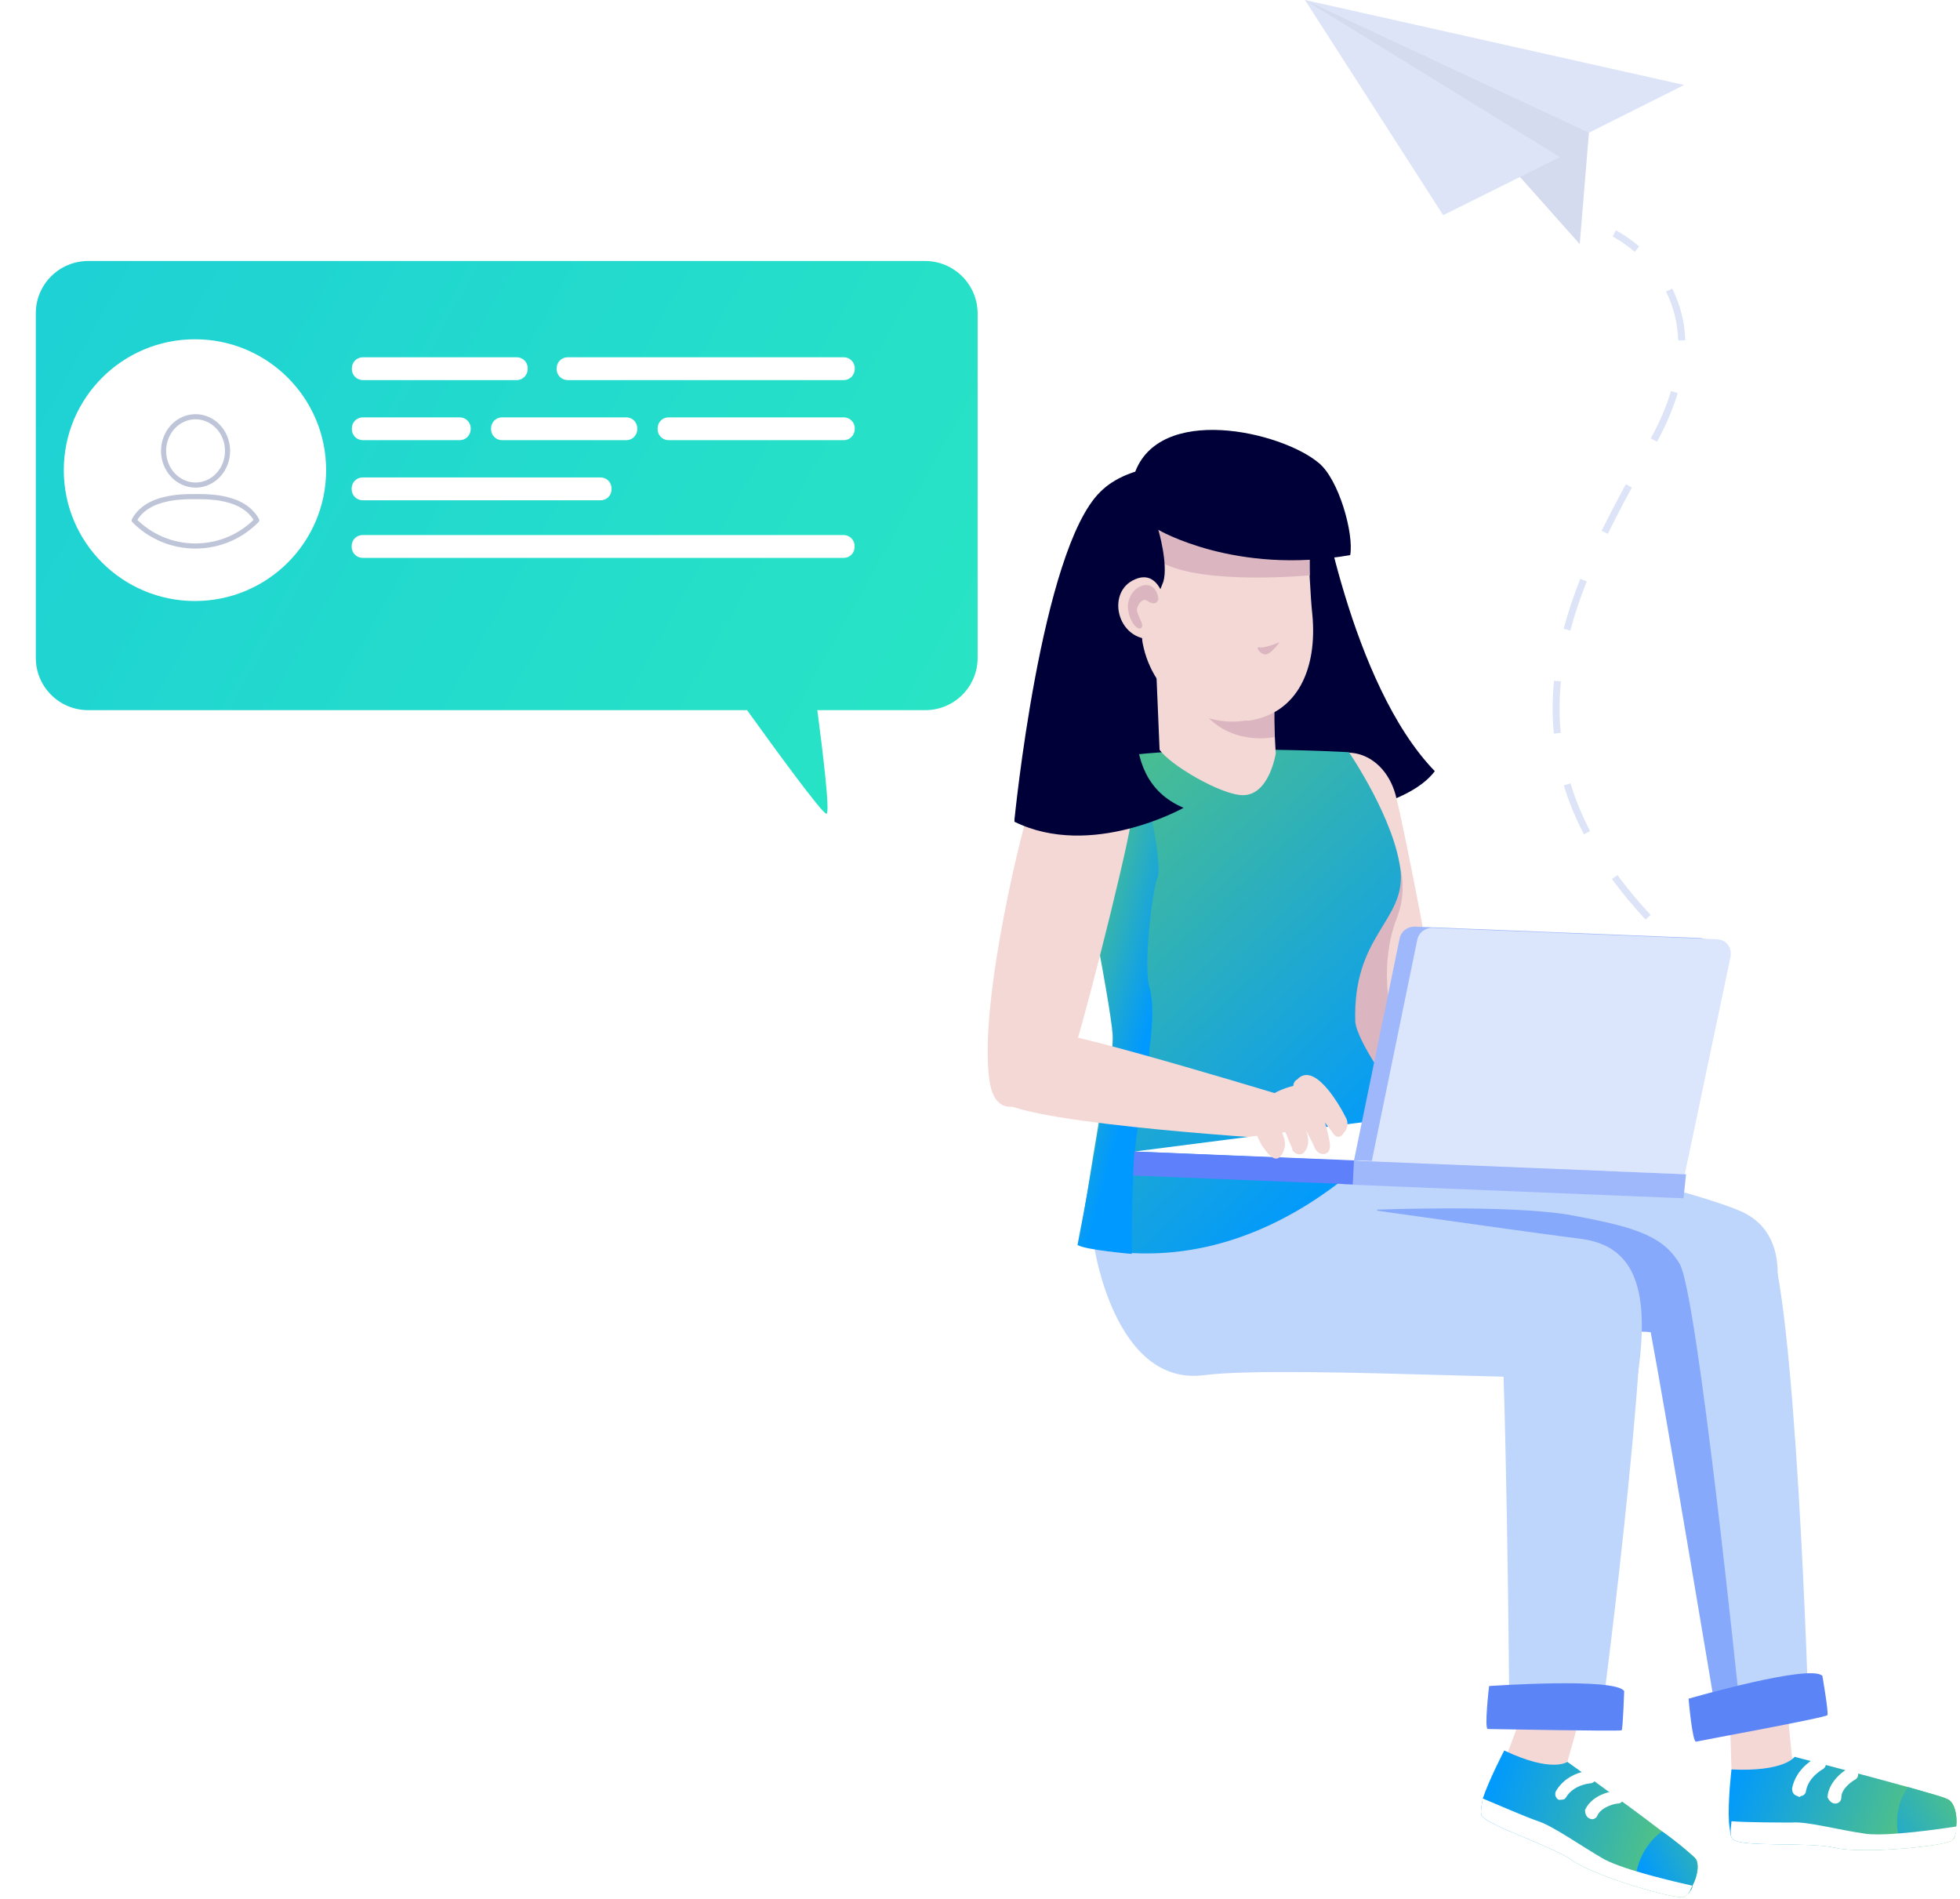 <svg width="383" height="371" viewBox="0 0 383 371" fill="none" xmlns="http://www.w3.org/2000/svg">
<g clip-path="url(#clip0)">
<path d="M319.431 49.208C317.074 47.185 315.142 46.239 315.142 46.207L315.731 45C315.83 45.033 317.827 46.044 320.315 48.164L319.431 49.208Z" fill="#DDE4F7"/>
<path d="M321.559 179.68C319.136 177.07 316.91 174.396 314.978 171.754L316.059 170.971C317.958 173.58 320.151 176.19 322.541 178.766L321.559 179.68ZM309.511 163.012C307.874 159.881 306.564 156.684 305.582 153.455L306.892 153.063C307.841 156.195 309.118 159.326 310.722 162.392L309.511 163.012ZM303.618 143.343C303.487 141.778 303.389 140.147 303.389 138.548C303.389 136.722 303.487 134.863 303.683 133.003L305.026 133.134C304.829 134.96 304.764 136.754 304.764 138.548C304.764 140.114 304.829 141.68 304.993 143.213L303.618 143.343ZM306.859 123.218L305.55 122.859C306.401 119.695 307.448 116.499 308.791 113.106L310.068 113.596C308.725 116.955 307.678 120.119 306.859 123.218ZM314.193 104.3L312.981 103.712C314.291 101.005 315.797 98.135 317.696 94.612L318.874 95.264C316.976 98.754 315.502 101.625 314.193 104.3ZM323.785 86.294L322.574 85.675L322.607 85.609C324.309 82.478 325.651 79.379 326.535 76.411L327.845 76.802C326.928 79.836 325.586 83.033 323.818 86.262L323.785 86.294ZM327.943 66.528C327.812 63.136 327.027 59.906 325.553 56.971L326.765 56.384C328.336 59.515 329.187 62.907 329.318 66.495L327.943 66.528Z" fill="#DDE4F7"/>
<path d="M333.116 190C331.675 188.826 330.3 187.652 328.958 186.477L329.875 185.466C331.184 186.64 332.559 187.815 333.967 188.956L333.116 190Z" fill="#392054"/>
<path d="M310.493 25.931L308.692 47.688L296.022 33.466L255 0L289.966 10.992C289.966 10.992 307.186 19.343 307.972 20.419C308.791 21.528 310.493 25.931 310.493 25.931Z" fill="#D4DBEE"/>
<path d="M329.089 16.603L255 0L310.493 25.931L329.089 16.603Z" fill="#DDE4F7"/>
<path d="M282.01 42.045L304.829 30.694L255 0L282.01 42.045Z" fill="#DDE4F7"/>
</g>
<path d="M348.711 328.947L350.191 343.515L358.333 347.959C358.333 347.959 346.737 353.638 338.349 345.984L337.856 329.688L348.711 328.947Z" fill="#F4D8D5"/>
<path d="M345.257 241.296C350.931 251.172 353.398 334.379 353.398 334.379L335.882 337.589C335.882 337.589 325.52 269.443 320.586 251.666C320.093 249.197 340.323 232.654 345.257 241.296Z" fill="#BED5FC"/>
<path d="M238.432 229.197C238.432 229.197 240.899 253.147 258.416 253.147C276.179 253.147 340.569 263.764 343.283 261.789C345.75 259.814 352.165 243.024 341.063 237.098C332.181 232.407 270.998 218.333 270.998 218.333L238.432 229.197Z" fill="#BED5FC"/>
<path d="M310.225 330.182L306.277 344.256L312.445 351.416C312.445 351.416 299.616 352.404 294.682 342.28L300.356 326.972L310.225 330.182Z" fill="#F4D8D5"/>
<path d="M320.093 240.308C324.04 250.925 313.185 333.639 313.185 333.639L294.929 333.885C294.929 333.885 294.435 264.999 292.708 246.727C292.461 244.258 316.639 231.172 320.093 240.308Z" fill="#BED5FC"/>
<path d="M335.142 333.639C335.142 333.639 325.274 274.628 322.56 260.308C317.379 259.567 308.497 263.024 300.849 259.567C284.813 252.407 269.024 236.358 269.024 236.358C269.024 236.358 294.435 235.37 306.524 237.345C318.366 239.567 324.78 241.049 328.234 246.975C331.688 252.9 339.829 332.157 339.829 332.157L335.142 333.639Z" fill="#87A9FB"/>
<path d="M317.379 330.429C317.379 330.429 317.132 337.836 316.886 338.083C316.639 338.33 291.721 337.836 290.734 337.836C289.994 337.836 290.981 329.441 290.981 329.441C290.981 329.441 315.652 327.713 317.379 330.429Z" fill="#5B85F7"/>
<path d="M213.762 243.271C213.762 243.271 217.709 270.925 235.225 268.702C252.741 266.48 319.599 271.171 320.093 268.209C322.56 250.925 318.859 243.271 308.744 242.037C298.629 240.802 243.367 232.901 243.367 232.901L213.762 243.271Z" fill="#BED5FC"/>
<path d="M289.501 354.626C290.241 356.601 303.07 360.551 307.264 363.514C311.705 366.724 327.494 371.168 328.974 370.675C329.221 370.675 329.714 370.181 329.961 369.934C330.208 369.44 330.701 369.193 330.701 368.452C331.688 366.724 332.181 364.008 331.194 363.02C330.701 362.527 328.234 360.305 324.78 357.835C317.379 352.157 306.277 344.256 306.277 344.256C306.277 344.256 303.316 346.478 293.942 342.033C293.942 342.033 290.981 347.712 289.747 351.416C289.501 352.897 289.254 354.132 289.501 354.626Z" fill="url(#paint0_linear)"/>
<path d="M319.599 366.724L329.961 369.934C330.208 369.44 330.701 369.193 330.701 368.452C331.688 366.724 332.181 364.008 331.195 363.021C330.701 362.527 328.234 360.305 324.78 357.835C323.053 359.07 320.339 361.786 319.599 366.724Z" fill="url(#paint1_linear)"/>
<path d="M289.501 354.626C290.241 356.601 303.07 360.552 307.264 363.514C311.705 366.724 327.494 371.169 328.974 370.675C329.715 370.428 330.208 369.687 330.701 368.453C327.494 367.712 317.626 365.49 313.432 363.268C308.744 360.552 303.563 356.848 300.603 355.86C298.383 355.12 292.708 352.65 289.748 351.416C289.501 352.897 289.254 354.132 289.501 354.626Z" fill="white"/>
<path d="M304.797 351.663C305.29 351.663 305.784 351.663 306.031 351.169C307.511 348.7 310.718 348.453 310.718 348.453C311.458 348.453 311.952 347.712 311.952 347.219C311.952 346.478 311.211 345.984 310.718 345.984C310.471 345.984 306.277 346.231 304.057 349.935C303.81 350.428 303.81 351.169 304.55 351.663H304.797Z" fill="white"/>
<path d="M310.718 355.366C311.211 355.613 311.951 355.366 312.198 354.626C312.938 353.144 315.405 352.404 316.145 352.404C316.886 352.404 317.379 351.663 317.132 350.922C317.132 350.181 316.392 349.688 315.652 349.934C315.405 349.934 311.211 350.428 309.731 353.638C309.731 354.379 309.978 355.119 310.718 355.366C310.471 355.366 310.718 355.366 310.718 355.366Z" fill="white"/>
<path d="M356.112 327.466C356.112 327.466 357.345 334.626 357.099 335.12C356.852 335.614 332.428 340.058 331.441 340.305C330.701 340.552 329.961 331.91 329.961 331.91C329.961 331.91 353.892 324.997 356.112 327.466Z" fill="#5B85F7"/>
<path d="M338.595 359.317C340.075 361.045 353.151 359.811 358.578 361.045C363.759 362.28 380.042 360.799 381.522 359.564C381.769 359.317 382.016 359.07 382.016 358.576C382.262 358.083 382.262 357.589 382.262 356.848C382.509 354.873 382.016 352.404 380.782 351.663C380.042 351.169 377.081 350.428 372.887 349.194C364.006 346.725 350.684 343.268 350.684 343.268C350.684 343.268 348.71 346.231 338.348 345.737C338.348 345.737 337.608 351.91 337.855 356.107C338.102 357.836 338.102 359.07 338.595 359.317Z" fill="url(#paint2_linear)"/>
<path d="M371.162 359.564L382.017 358.576C382.263 358.083 382.263 357.589 382.263 356.848C382.51 354.873 382.017 352.404 380.783 351.663C380.043 351.169 377.083 350.428 372.889 349.194C371.408 351.169 369.928 354.626 371.162 359.564Z" fill="url(#paint3_linear)"/>
<path d="M338.596 359.317C340.076 361.045 353.152 359.811 358.579 361.046C363.76 362.28 380.043 360.799 381.523 359.564C382.017 359.07 382.263 358.083 382.51 356.848C379.303 357.342 369.188 358.823 364.747 358.329C359.319 357.589 353.152 355.86 350.191 356.107C347.971 356.107 341.803 356.107 338.349 355.86C338.103 357.836 338.103 359.07 338.596 359.317Z" fill="white"/>
<path d="M351.918 350.922C352.412 350.922 352.905 350.428 352.905 349.934C353.398 347.218 356.112 345.737 356.112 345.737C356.606 345.49 357.099 344.749 356.606 344.009C356.359 343.515 355.619 343.021 354.879 343.515C354.632 343.515 350.931 345.49 350.191 349.44C350.191 350.181 350.438 350.675 351.178 350.922C351.671 351.169 351.671 351.169 351.918 350.922Z" fill="white"/>
<path d="M358.579 352.404C359.319 352.404 359.813 351.91 359.813 351.169C359.813 349.441 362.033 347.959 362.527 347.712C363.02 347.465 363.267 346.725 363.02 345.984C362.773 345.49 362.033 345.243 361.293 345.49C361.046 345.49 357.346 347.712 357.099 351.169C357.346 351.663 357.839 352.404 358.579 352.404Z" fill="white"/>
<path d="M257.676 94.88C257.676 94.88 263.843 133.644 280.373 150.681C269.518 165.249 208.334 162.779 198.219 160.31C198.219 160.31 203.4 107.472 214.995 96.115C226.344 84.757 257.676 94.88 257.676 94.88Z" fill="#000038"/>
<path d="M259.403 147.965C265.324 145.249 270.998 148.953 272.725 155.372C274.452 161.792 282.1 201.297 281.606 203.766C281.113 205.988 278.646 216.111 267.051 210.186C258.909 197.099 253.728 162.779 253.482 159.323C253.728 155.619 255.949 149.447 259.403 147.965Z" fill="#F4D8D5"/>
<path d="M270.751 163.026C270.751 163.026 276.426 170.434 272.972 179.322C269.518 188.211 271.491 197.84 272.478 200.309C273.465 202.778 280.62 210.679 280.62 210.679C280.62 210.679 274.205 214.136 268.037 213.395C261.87 212.655 257.922 190.927 257.922 190.927C257.922 190.927 266.557 173.89 266.804 173.643C267.051 173.397 270.751 163.026 270.751 163.026Z" fill="#DBB5BF"/>
<path d="M210.801 243.271C249.534 252.9 275.932 217.099 275.932 217.099C271.985 213.395 265.077 203.272 264.83 199.568C264.337 182.779 274.452 180.063 273.712 170.433C272.725 160.31 263.597 146.977 263.597 146.977C263.597 146.977 217.462 144.261 204.88 151.422C204.88 151.422 218.449 187.223 217.462 203.025C217.462 204.26 217.216 205.247 216.969 206.235C216.229 209.445 210.801 243.271 210.801 243.271Z" fill="url(#paint4_linear)"/>
<path d="M248.548 133.398L249.288 147.225C249.288 147.225 248.054 155.372 242.873 155.372C238.679 155.372 228.564 149.447 226.591 146.484L225.604 123.028L248.548 133.398Z" fill="#F4D8D5"/>
<path d="M249.041 144.015C249.041 144.015 241.393 145.743 235.965 140.064C230.291 134.385 231.771 130.188 231.771 130.188L249.041 137.101V144.015Z" fill="#DBB5BF"/>
<path d="M243.367 140.805H244.107C253.728 139.323 257.429 130.435 256.442 120.065C255.702 113.398 255.209 92.905 255.209 92.905C254.962 91.67 253.975 90.683 252.742 90.93L221.41 95.374C220.176 95.621 219.436 96.855 219.436 98.09L223.137 124.756C224.617 135.126 233.745 142.286 243.367 140.805Z" fill="#F4D8D5"/>
<path d="M255.948 103.769V112.41C255.948 112.41 235.225 114.386 227.084 109.941C218.942 105.497 225.357 101.547 225.357 101.547L235.472 100.559C235.472 100.312 254.962 100.065 255.948 103.769Z" fill="#DBB5BF"/>
<path d="M263.843 108.46C264.584 104.263 261.623 93.646 257.676 90.436C250.274 84.263 226.344 78.831 221.656 92.658C221.656 92.658 215.242 93.892 213.762 98.584C212.281 103.522 211.295 126.484 223.137 126.484C222.396 123.768 226.097 117.102 227.331 113.645C228.317 110.188 226.344 103.522 226.344 103.522C226.344 103.522 241.393 112.411 263.843 108.46Z" fill="#000038"/>
<path d="M227.331 116.608C227.331 116.608 226.097 111.423 221.903 113.151C215.735 115.62 218.449 126.237 226.344 124.756C229.057 124.262 229.304 118.583 227.331 116.608Z" fill="#F4D8D5"/>
<path d="M220.669 147.471C218.449 147.224 210.554 149.693 210.554 149.693L211.294 167.718C211.294 167.718 217.709 199.568 217.462 203.272C217.462 207.469 210.554 243.271 210.554 243.271C212.281 244.259 221.163 244.999 221.163 244.999C221.163 244.999 220.916 226.234 222.643 218.827C224.37 211.42 224.617 205 224.617 205C224.617 205 225.85 196.853 224.617 192.902C223.383 188.952 225.11 174.384 226.097 171.668C227.577 168.952 222.89 147.718 220.669 147.471Z" fill="url(#paint5_linear)"/>
<path d="M226.344 117.102C226.344 116.114 225.604 113.892 223.383 114.386C221.41 114.88 220.176 117.102 220.423 119.077C220.67 121.052 221.903 123.027 222.89 122.781C223.877 122.287 222.15 120.311 222.15 119.077C222.397 117.842 223.383 116.855 224.123 117.349C225.11 118.089 226.097 118.089 226.344 117.102Z" fill="#DBB5BF"/>
<path d="M212.281 149.446C218.942 149.693 222.15 154.631 220.916 161.051C219.929 167.717 210.061 206.976 208.581 208.951C207.1 210.926 194.765 223.271 193.285 210.679C191.311 195.124 200.193 159.57 201.673 156.36C203.4 152.903 208.581 149.199 212.281 149.446Z" fill="#F4D8D5"/>
<path d="M223.136 124.756C223.63 132.41 216.722 151.669 231.278 157.841C231.278 157.841 213.268 167.964 198.219 160.557C198.219 160.557 203.647 129.2 204.14 126.484C204.88 123.768 223.136 124.756 223.136 124.756Z" fill="#000038"/>
<path d="M250.028 125.497C250.028 125.497 247.067 126.731 246.08 126.484C245.094 126.237 246.574 128.46 247.807 127.719C248.794 127.225 250.028 125.497 250.028 125.497Z" fill="#DBB5BF"/>
<path d="M254.962 215.371C254.962 215.371 209.815 201.544 205.127 201.791C200.44 202.038 190.818 211.667 195.506 215.124C201.427 219.815 253.235 222.778 253.235 222.778L254.962 215.371Z" fill="#F4D8D5"/>
<path d="M221.656 225L269.764 218.827L268.037 226.975L221.656 225Z" fill="white"/>
<path d="M264.584 226.728L325.767 229.197L334.649 186.976C335.142 185.001 333.909 183.273 331.935 183.273L276.426 181.05C274.945 181.05 273.712 182.038 273.465 183.519L264.584 226.728Z" fill="#9FB8FC"/>
<path d="M268.037 226.976L329.221 229.445L338.102 187.224C338.596 185.249 337.362 183.521 335.389 183.521L279.879 181.299C278.399 181.299 277.165 182.286 276.919 183.768L268.037 226.976Z" fill="#DBE6FD"/>
<path d="M262.61 231.419L328.974 234.135L329.468 229.444L262.856 226.728L262.61 231.419Z" fill="#9FB8FC"/>
<path d="M221.41 229.691L264.337 231.419L264.583 226.728L221.656 225L221.41 229.691Z" fill="#5E80FA"/>
<path d="M252.741 212.161C252.741 211.667 252.988 211.173 253.482 210.926C256.689 207.47 261.376 215.124 263.103 218.58C263.597 219.815 263.103 220.803 262.61 221.296C262.116 222.284 261.13 222.531 260.389 221.296C259.896 220.556 259.403 220.062 258.909 219.321C259.403 221.049 259.896 223.025 259.896 224.012C259.896 224.753 259.403 225.494 258.662 225.494C257.676 225.494 257.182 225 256.689 223.765C256.195 222.778 255.702 221.79 255.209 220.802C255.702 222.284 255.949 223.765 254.962 225C254.468 225.741 253.482 225.741 252.741 225C252.495 224.753 252.495 224.259 252.248 223.765C251.508 222.284 250.768 219.321 249.288 218.827C250.274 221.049 252.001 223.025 250.521 225.494C249.288 227.716 247.561 225.247 246.574 223.765C242.133 216.358 248.794 213.148 252.741 212.161Z" fill="#F4D8D5"/>
<g filter="url(#filter0_d)">
<path d="M176.768 48H13.232C7.575 48 3 52.564 3 58.208V125.551C3 131.195 7.575 135.759 13.232 135.759H141.987C147.19 143.005 156.653 156 157.492 156C158.26 156 156.758 143.737 155.711 135.759H176.803C182.46 135.759 187.035 131.195 187.035 125.551V58.208C187 52.564 182.425 48 176.768 48Z" fill="url(#paint6_linear)"/>
</g>
<path d="M38.096 117.434C52.252 117.434 63.728 105.985 63.728 91.862C63.728 77.739 52.252 66.29 38.096 66.29C23.939 66.29 12.464 77.739 12.464 91.862C12.464 105.985 23.939 117.434 38.096 117.434Z" fill="white"/>
<path fill-rule="evenodd" clip-rule="evenodd" d="M50.17 101.661C47.126 104.762 42.882 106.685 38.187 106.685C33.497 106.685 29.258 104.766 26.215 101.673C27.524 99.278 29.943 97.999 32.948 97.425C33.004 97.41 33.06 97.402 33.117 97.395C33.173 97.387 33.23 97.38 33.286 97.365C33.314 97.365 33.335 97.357 33.356 97.35C33.377 97.342 33.398 97.335 33.427 97.335C34.722 97.124 36.13 97.034 37.595 97.034H38.947C39.82 97.034 40.693 97.064 41.51 97.154C41.961 97.184 42.411 97.244 42.834 97.305L42.9 97.314L42.9 97.314C43.08 97.341 43.278 97.371 43.453 97.425C44.411 97.605 45.341 97.876 46.157 98.207C46.664 98.417 47.143 98.658 47.594 98.958C48.67 99.633 49.547 100.521 50.17 101.661ZM44.467 88.104C44.467 91.79 41.668 94.779 38.215 94.779C34.761 94.779 31.962 91.79 31.962 88.104C31.962 84.417 34.761 81.429 38.215 81.429C41.668 81.429 44.467 84.417 44.467 88.104Z" fill="white"/>
<path d="M50.17 101.661L50.527 102.012C50.681 101.854 50.714 101.615 50.609 101.422L50.17 101.661ZM26.215 101.673L25.776 101.433C25.67 101.627 25.704 101.866 25.858 102.024L26.215 101.673ZM32.948 97.425L33.042 97.916C33.053 97.914 33.065 97.911 33.077 97.908L32.948 97.425ZM33.117 97.395L33.051 96.899H33.051L33.117 97.395ZM33.286 97.365V96.865C33.242 96.865 33.199 96.87 33.157 96.882L33.286 97.365ZM33.427 97.335V97.835C33.453 97.835 33.48 97.832 33.507 97.828L33.427 97.335ZM41.51 97.154L41.455 97.651C41.462 97.652 41.47 97.653 41.477 97.653L41.51 97.154ZM42.834 97.305L42.908 96.81L42.904 96.809L42.834 97.305ZM42.9 97.314L42.825 97.809L42.838 97.811L42.9 97.314ZM42.9 97.314L42.974 96.82L42.962 96.818L42.9 97.314ZM43.453 97.425L43.308 97.903C43.325 97.908 43.343 97.913 43.361 97.916L43.453 97.425ZM46.157 98.207L46.349 97.745L46.345 97.743L46.157 98.207ZM47.594 98.958L47.316 99.374L47.328 99.382L47.594 98.958ZM49.813 101.311C46.86 104.319 42.742 106.185 38.187 106.185V107.185C43.021 107.185 47.393 105.204 50.527 102.012L49.813 101.311ZM38.187 106.185C33.637 106.185 29.524 104.324 26.571 101.322L25.858 102.024C28.991 105.209 33.358 107.185 38.187 107.185V106.185ZM26.654 101.913C27.863 99.699 30.115 98.475 33.042 97.916L32.854 96.934C29.77 97.523 27.185 98.856 25.776 101.433L26.654 101.913ZM33.077 97.908C33.097 97.902 33.122 97.898 33.183 97.89L33.051 96.899C32.999 96.906 32.911 96.917 32.819 96.942L33.077 97.908ZM33.183 97.89C33.235 97.883 33.322 97.872 33.415 97.848L33.157 96.882C33.136 96.887 33.112 96.891 33.051 96.899L33.183 97.89ZM33.286 97.865C33.409 97.865 33.503 97.828 33.524 97.821L33.189 96.879C33.167 96.886 33.219 96.865 33.286 96.865V97.865ZM33.524 97.821C33.545 97.813 33.494 97.835 33.427 97.835V96.835C33.303 96.835 33.209 96.871 33.189 96.879L33.524 97.821ZM33.507 97.828C34.769 97.623 36.15 97.534 37.595 97.534V96.534C36.111 96.534 34.675 96.625 33.346 96.841L33.507 97.828ZM37.595 97.534H38.947V96.534H37.595V97.534ZM38.947 97.534C39.81 97.534 40.663 97.564 41.455 97.651L41.565 96.657C40.723 96.564 39.83 96.534 38.947 96.534V97.534ZM41.477 97.653C41.907 97.682 42.342 97.74 42.763 97.799L42.904 96.809C42.48 96.749 42.014 96.687 41.543 96.655L41.477 97.653ZM42.759 97.799L42.825 97.809L42.974 96.82L42.908 96.81L42.759 97.799ZM42.838 97.811L42.838 97.811L42.962 96.818L42.962 96.818L42.838 97.811ZM42.826 97.809C43.014 97.837 43.174 97.862 43.308 97.903L43.599 96.947C43.382 96.88 43.147 96.846 42.974 96.82L42.826 97.809ZM43.361 97.916C44.288 98.091 45.186 98.353 45.97 98.67L46.345 97.743C45.495 97.399 44.534 97.12 43.546 96.933L43.361 97.916ZM45.966 98.668C46.451 98.87 46.899 99.096 47.316 99.374L47.871 98.542C47.387 98.219 46.877 97.964 46.349 97.745L45.966 98.668ZM47.328 99.382C48.338 100.015 49.153 100.842 49.731 101.901L50.609 101.422C49.942 100.2 49.002 99.251 47.859 98.535L47.328 99.382ZM38.215 95.279C41.974 95.279 44.967 92.035 44.967 88.104H43.967C43.967 91.545 41.362 94.279 38.215 94.279V95.279ZM31.462 88.104C31.462 92.035 34.455 95.279 38.215 95.279V94.279C35.068 94.279 32.462 91.545 32.462 88.104H31.462ZM38.215 80.929C34.455 80.929 31.462 84.172 31.462 88.104H32.462C32.462 84.662 35.068 81.929 38.215 81.929V80.929ZM44.967 88.104C44.967 84.172 41.974 80.929 38.215 80.929V81.929C41.362 81.929 43.967 84.662 43.967 88.104H44.967Z" fill="#BFC5D8"/>
<path d="M100.989 74.268H70.887C69.734 74.268 68.757 73.328 68.757 72.143V71.934C68.757 70.785 69.7 69.809 70.887 69.809H100.989C102.141 69.809 103.119 70.75 103.119 71.934V72.143C103.084 73.328 102.141 74.268 100.989 74.268Z" fill="white"/>
<path d="M89.849 86.009H70.887C69.734 86.009 68.757 85.068 68.757 83.884V83.675C68.757 82.525 69.7 81.55 70.887 81.55H89.849C91.001 81.55 91.979 82.49 91.979 83.675V83.884C91.944 85.068 91.001 86.009 89.849 86.009Z" fill="white"/>
<path d="M122.396 86.009H98.091C96.938 86.009 95.96 85.068 95.96 83.884V83.675C95.96 82.525 96.903 81.55 98.091 81.55H122.396C123.548 81.55 124.526 82.49 124.526 83.675V83.884C124.526 85.068 123.548 86.009 122.396 86.009Z" fill="white"/>
<path d="M164.895 86.009H130.637C129.485 86.009 128.507 85.068 128.507 83.884V83.675C128.507 82.525 129.45 81.55 130.637 81.55H164.895C166.047 81.55 167.025 82.49 167.025 83.675V83.884C166.99 85.068 166.047 86.009 164.895 86.009Z" fill="white"/>
<path d="M164.895 74.268H110.907C109.754 74.268 108.776 73.328 108.776 72.143V71.934C108.776 70.785 109.719 69.809 110.907 69.809H164.895C166.047 69.809 167.025 70.75 167.025 71.934V72.143C166.99 73.328 166.047 74.268 164.895 74.268Z" fill="white"/>
<path d="M164.895 109.003H70.852C69.7 109.003 68.722 108.062 68.722 106.877V106.668C68.722 105.484 69.665 104.543 70.852 104.543H164.86C166.012 104.543 166.99 105.484 166.99 106.668V106.877C166.99 108.062 166.047 109.003 164.895 109.003Z" fill="white"/>
<path d="M117.402 97.75H70.852C69.7 97.75 68.722 96.809 68.722 95.624V95.415C68.722 94.266 69.665 93.29 70.852 93.29H117.367C118.519 93.29 119.497 94.231 119.497 95.415V95.624C119.497 96.809 118.554 97.75 117.402 97.75Z" fill="white"/>
<defs>
<filter id="filter0_d" x="0" y="44" width="198.035" height="122" filterUnits="userSpaceOnUse" color-interpolation-filters="sRGB">
<feFlood flood-opacity="0" result="BackgroundImageFix"/>
<feColorMatrix in="SourceAlpha" type="matrix" values="0 0 0 0 0 0 0 0 0 0 0 0 0 0 0 0 0 0 127 0"/>
<feOffset dx="4" dy="3"/>
<feGaussianBlur stdDeviation="3.5"/>
<feColorMatrix type="matrix" values="0 0 0 0 0 0 0 0 0 0 0 0 0 0 0 0 0 0 0.1 0"/>
<feBlend mode="normal" in2="BackgroundImageFix" result="effect1_dropShadow"/>
<feBlend mode="normal" in="SourceGraphic" in2="effect1_dropShadow" result="shape"/>
</filter>
<linearGradient id="paint0_linear" x1="332.904" y1="362.374" x2="290.527" y2="349.65" gradientUnits="userSpaceOnUse">
<stop stop-color="#66CC66"/>
<stop offset="1" stop-color="#0099FF"/>
</linearGradient>
<linearGradient id="paint1_linear" x1="343.5" y1="352.5" x2="319.647" y2="363.828" gradientUnits="userSpaceOnUse">
<stop stop-color="#66CC66"/>
<stop offset="1" stop-color="#0099FF"/>
</linearGradient>
<linearGradient id="paint2_linear" x1="380.307" y1="363.253" x2="337.851" y2="347.619" gradientUnits="userSpaceOnUse">
<stop stop-color="#66CC66"/>
<stop offset="1" stop-color="#0099FF"/>
</linearGradient>
<linearGradient id="paint3_linear" x1="387.5" y1="344" x2="358.5" y2="361" gradientUnits="userSpaceOnUse">
<stop stop-color="#66CC66"/>
<stop offset="1" stop-color="#0099FF"/>
</linearGradient>
<linearGradient id="paint4_linear" x1="182.545" y1="136.843" x2="267.732" y2="227.718" gradientUnits="userSpaceOnUse">
<stop stop-color="#66CC66"/>
<stop offset="1" stop-color="#0099FF"/>
</linearGradient>
<linearGradient id="paint5_linear" x1="201.693" y1="191.493" x2="225.133" y2="198.068" gradientUnits="userSpaceOnUse">
<stop stop-color="#66CC66"/>
<stop offset="1" stop-color="#0099FF"/>
</linearGradient>
<linearGradient id="paint6_linear" x1="18.907" y1="33.429" x2="253.718" y2="164.764" gradientUnits="userSpaceOnUse">
<stop stop-color="#1ED1D4"/>
<stop offset="0.933" stop-color="#2BEAC0"/>
</linearGradient>
<clipPath id="clip0">
<rect width="79" height="190" fill="white" transform="translate(255)"/>
</clipPath>
</defs>
</svg>
